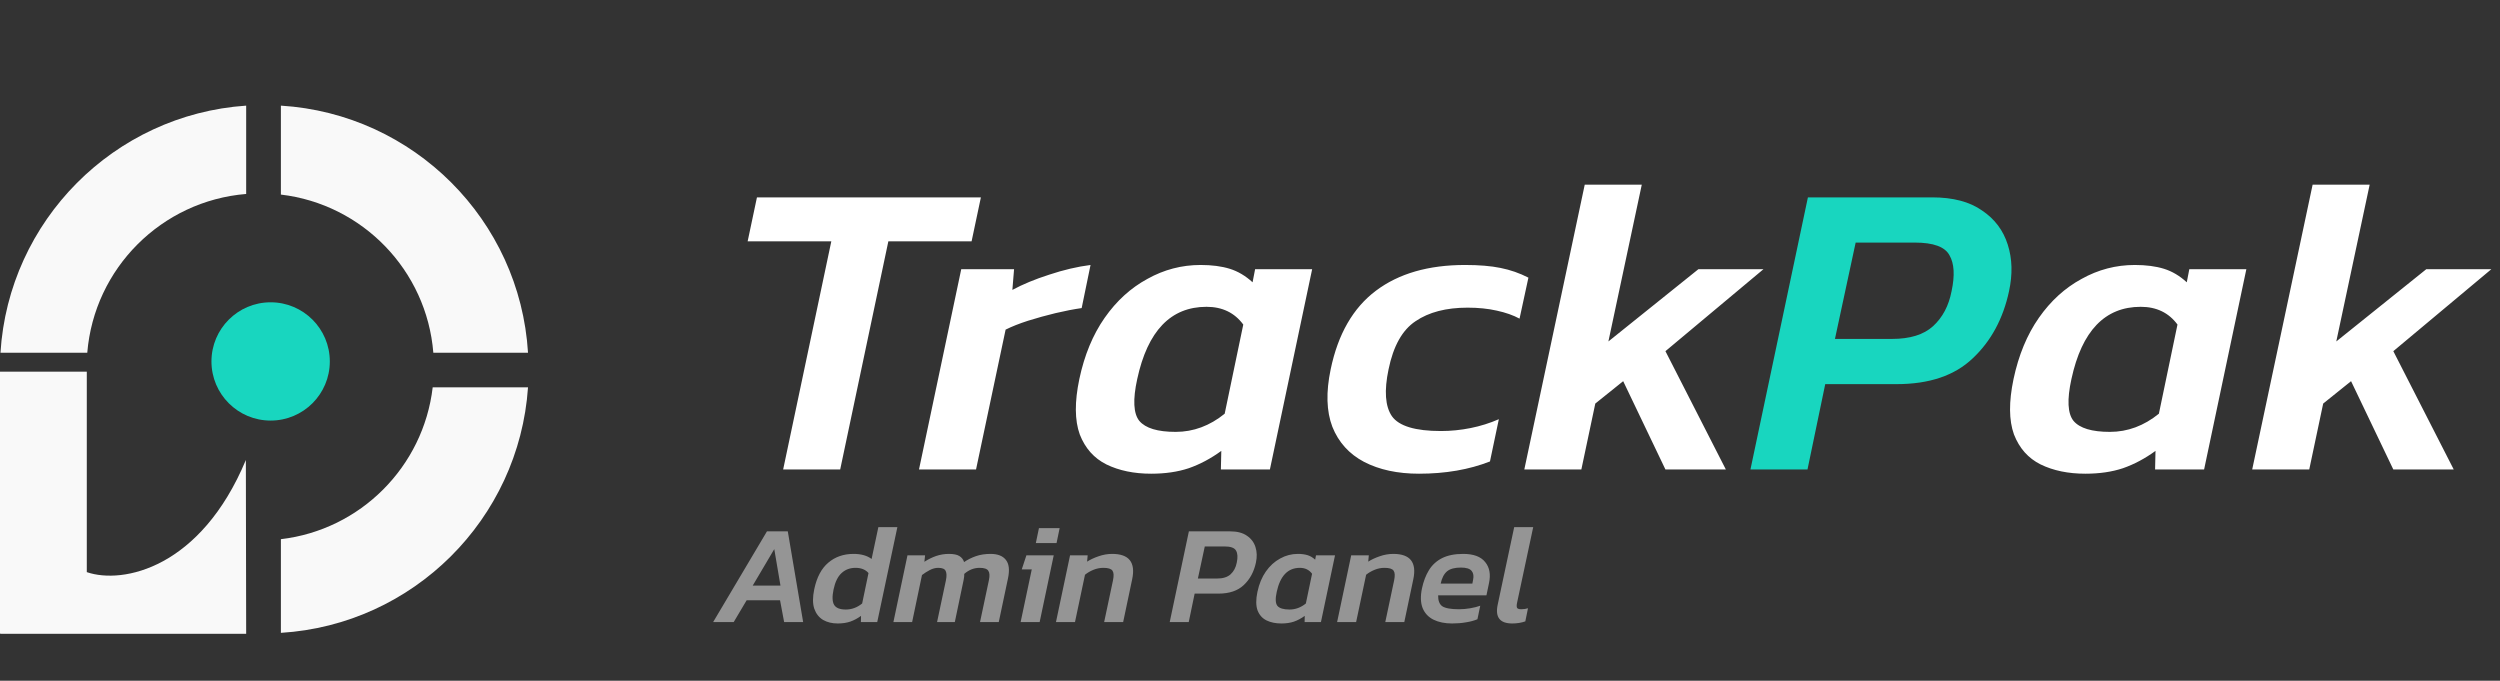 <svg width="213" height="58" viewBox="0 0 213 58" fill="none" xmlns="http://www.w3.org/2000/svg">
<rect x="0" y="0" width="213" height="58" fill="#333333" stroke="none"/>
<path d="M66.724 40L70.828 20.56H63.7L64.492 16.816H83.572L82.78 20.56H75.688L71.584 40H66.724ZM78.298 40L81.898 22.936H86.398L86.254 24.7C87.142 24.22 88.186 23.788 89.386 23.404C90.61 22.996 91.786 22.72 92.914 22.576L92.158 26.248C91.486 26.344 90.742 26.488 89.926 26.68C89.134 26.872 88.354 27.088 87.586 27.328C86.842 27.568 86.206 27.82 85.678 28.084L83.158 40H78.298ZM98.079 40.36C96.615 40.36 95.343 40.096 94.263 39.568C93.207 39.04 92.451 38.188 91.995 37.012C91.563 35.812 91.551 34.24 91.959 32.296C92.391 30.256 93.111 28.516 94.119 27.076C95.127 25.636 96.339 24.532 97.755 23.764C99.171 22.972 100.683 22.576 102.291 22.576C103.251 22.576 104.079 22.684 104.775 22.9C105.471 23.116 106.119 23.5 106.719 24.052L106.935 22.936H111.795L108.195 40H104.019L104.055 38.416C103.167 39.064 102.243 39.556 101.283 39.892C100.347 40.204 99.279 40.36 98.079 40.36ZM100.167 36.796C101.679 36.796 103.071 36.28 104.343 35.248L105.927 27.652C105.183 26.644 104.139 26.14 102.795 26.14C99.747 26.14 97.779 28.192 96.891 32.296C96.507 34.048 96.567 35.236 97.071 35.86C97.599 36.484 98.631 36.796 100.167 36.796ZM120.897 40.36C119.073 40.36 117.513 40.024 116.217 39.352C114.945 38.68 114.045 37.684 113.517 36.364C113.013 35.044 112.965 33.412 113.373 31.468C113.997 28.468 115.281 26.236 117.225 24.772C119.169 23.308 121.701 22.576 124.821 22.576C126.021 22.576 127.029 22.66 127.845 22.828C128.685 22.996 129.477 23.272 130.221 23.656L129.465 27.148C128.937 26.86 128.289 26.632 127.521 26.464C126.777 26.296 125.949 26.212 125.037 26.212C123.213 26.212 121.737 26.596 120.609 27.364C119.481 28.108 118.713 29.476 118.305 31.468C117.921 33.292 118.017 34.624 118.593 35.464C119.193 36.304 120.585 36.724 122.769 36.724C123.609 36.724 124.449 36.64 125.289 36.472C126.129 36.304 126.933 36.052 127.701 35.716L126.945 39.316C125.169 40.012 123.153 40.36 120.897 40.36ZM129.871 40L135.019 15.736H139.879L137.035 29.092L144.703 22.936H150.247L141.895 29.92L147.043 40H141.895L138.295 32.476L135.919 34.384L134.731 40H129.871ZM177.673 40.36C176.209 40.36 174.937 40.096 173.857 39.568C172.801 39.04 172.045 38.188 171.589 37.012C171.157 35.812 171.145 34.24 171.553 32.296C171.985 30.256 172.705 28.516 173.713 27.076C174.721 25.636 175.933 24.532 177.349 23.764C178.765 22.972 180.277 22.576 181.885 22.576C182.845 22.576 183.673 22.684 184.369 22.9C185.065 23.116 185.713 23.5 186.313 24.052L186.529 22.936H191.389L187.789 40H183.613L183.649 38.416C182.761 39.064 181.837 39.556 180.877 39.892C179.941 40.204 178.873 40.36 177.673 40.36ZM179.761 36.796C181.273 36.796 182.665 36.28 183.937 35.248L185.521 27.652C184.777 26.644 183.733 26.14 182.389 26.14C179.341 26.14 177.373 28.192 176.485 32.296C176.101 34.048 176.161 35.236 176.665 35.86C177.193 36.484 178.225 36.796 179.761 36.796ZM191.887 40L197.035 15.736H201.895L199.051 29.092L206.719 22.936H212.263L203.911 29.92L209.059 40H203.911L200.311 32.476L197.935 34.384L196.747 40H191.887Z" fill="white"/>
<path d="M149.138 40L154.034 16.816H164.618C166.394 16.816 167.81 17.188 168.866 17.932C169.946 18.652 170.678 19.624 171.062 20.848C171.446 22.048 171.482 23.368 171.17 24.808C170.666 27.16 169.634 29.068 168.074 30.532C166.538 31.996 164.378 32.728 161.594 32.728H155.51L153.998 40H149.138ZM156.338 28.876H161.198C162.734 28.876 163.898 28.516 164.69 27.796C165.506 27.052 166.034 26.056 166.274 24.808C166.562 23.464 166.502 22.444 166.094 21.748C165.71 21.028 164.726 20.668 163.142 20.668H158.102L156.338 28.876Z" fill="#18D6BF"/>
<path d="M60.76 53L65.344 45.272H67.12L68.428 53H66.808L66.46 51.14H63.616L62.512 53H60.76ZM64.132 49.892H66.496L65.968 46.784L64.132 49.892ZM71.368 53.12C70.896 53.12 70.484 53.02 70.132 52.82C69.78 52.612 69.528 52.292 69.376 51.86C69.232 51.428 69.232 50.872 69.376 50.192C69.592 49.176 69.992 48.424 70.576 47.936C71.16 47.44 71.876 47.192 72.724 47.192C73.364 47.192 73.876 47.336 74.26 47.624L74.836 44.912H76.456L74.74 53H73.348L73.36 52.472C73.064 52.688 72.756 52.852 72.436 52.964C72.124 53.068 71.768 53.12 71.368 53.12ZM72.064 51.932C72.568 51.932 73.032 51.76 73.456 51.416L73.996 48.824C73.74 48.528 73.372 48.38 72.892 48.38C72.42 48.38 72.024 48.528 71.704 48.824C71.384 49.112 71.156 49.576 71.02 50.216C70.892 50.824 70.908 51.264 71.068 51.536C71.228 51.8 71.56 51.932 72.064 51.932ZM76.118 53L77.317 47.312H78.817L78.757 47.864C79.078 47.656 79.409 47.492 79.754 47.372C80.106 47.252 80.469 47.192 80.846 47.192C81.246 47.192 81.541 47.252 81.734 47.372C81.933 47.492 82.07 47.664 82.141 47.888C82.445 47.68 82.781 47.512 83.15 47.384C83.517 47.256 83.933 47.192 84.397 47.192C85.005 47.192 85.442 47.364 85.706 47.708C85.969 48.044 86.029 48.56 85.885 49.256L85.094 53H83.498L84.254 49.436C84.334 49.06 84.317 48.792 84.206 48.632C84.102 48.464 83.853 48.38 83.462 48.38C82.981 48.38 82.546 48.552 82.153 48.896C82.162 49.032 82.145 49.196 82.106 49.388L81.35 53H79.838L80.594 49.436C80.665 49.084 80.657 48.82 80.57 48.644C80.49 48.468 80.278 48.38 79.933 48.38C79.694 48.38 79.454 48.444 79.213 48.572C78.981 48.692 78.761 48.832 78.553 48.992L77.713 53H76.118ZM88.254 46.268L88.518 44.996H90.282L90.018 46.268H88.254ZM86.958 53L87.906 48.512H87.054L87.45 47.312H89.778L88.578 53H86.958ZM89.969 53L91.169 47.312H92.669L92.621 47.852C92.893 47.676 93.217 47.524 93.593 47.396C93.977 47.26 94.365 47.192 94.757 47.192C96.197 47.192 96.765 47.912 96.461 49.352L95.693 53H94.073L94.829 49.436C94.909 49.052 94.893 48.78 94.781 48.62C94.669 48.46 94.413 48.38 94.013 48.38C93.717 48.38 93.433 48.436 93.161 48.548C92.889 48.66 92.649 48.8 92.441 48.968L91.589 53H89.969ZM99.66 53L101.292 45.272H104.82C105.412 45.272 105.884 45.396 106.236 45.644C106.596 45.884 106.84 46.208 106.968 46.616C107.096 47.016 107.108 47.456 107.004 47.936C106.836 48.72 106.492 49.356 105.972 49.844C105.46 50.332 104.74 50.576 103.812 50.576H101.784L101.28 53H99.66ZM102.06 49.292H103.68C104.192 49.292 104.58 49.172 104.844 48.932C105.116 48.684 105.292 48.352 105.372 47.936C105.468 47.488 105.448 47.148 105.312 46.916C105.184 46.676 104.856 46.556 104.328 46.556H102.648L102.06 49.292ZM109.172 53.12C108.684 53.12 108.26 53.032 107.9 52.856C107.548 52.68 107.296 52.396 107.144 52.004C107 51.604 106.996 51.08 107.132 50.432C107.276 49.752 107.516 49.172 107.852 48.692C108.188 48.212 108.592 47.844 109.064 47.588C109.536 47.324 110.04 47.192 110.576 47.192C110.896 47.192 111.172 47.228 111.404 47.3C111.636 47.372 111.852 47.5 112.052 47.684L112.124 47.312H113.744L112.544 53H111.152L111.164 52.472C110.868 52.688 110.56 52.852 110.24 52.964C109.928 53.068 109.572 53.12 109.172 53.12ZM109.868 51.932C110.372 51.932 110.836 51.76 111.26 51.416L111.788 48.884C111.54 48.548 111.192 48.38 110.744 48.38C109.728 48.38 109.072 49.064 108.776 50.432C108.648 51.016 108.668 51.412 108.836 51.62C109.012 51.828 109.356 51.932 109.868 51.932ZM113.922 53L115.122 47.312H116.622L116.574 47.852C116.846 47.676 117.17 47.524 117.546 47.396C117.93 47.26 118.318 47.192 118.71 47.192C120.15 47.192 120.718 47.912 120.414 49.352L119.646 53H118.026L118.782 49.436C118.862 49.052 118.846 48.78 118.734 48.62C118.622 48.46 118.366 48.38 117.966 48.38C117.67 48.38 117.386 48.436 117.114 48.548C116.842 48.66 116.602 48.8 116.394 48.968L115.542 53H113.922ZM123.717 53.12C123.101 53.12 122.573 53.012 122.133 52.796C121.701 52.58 121.393 52.252 121.209 51.812C121.033 51.364 121.013 50.808 121.149 50.144C121.277 49.536 121.477 49.012 121.749 48.572C122.021 48.132 122.393 47.792 122.865 47.552C123.345 47.312 123.945 47.192 124.665 47.192C125.545 47.192 126.169 47.424 126.537 47.888C126.913 48.344 127.021 48.944 126.861 49.688L126.645 50.72H122.529C122.521 51.176 122.641 51.488 122.889 51.656C123.145 51.824 123.621 51.908 124.317 51.908C124.621 51.908 124.937 51.88 125.265 51.824C125.593 51.768 125.877 51.696 126.117 51.608L125.877 52.76C125.589 52.88 125.261 52.968 124.893 53.024C124.525 53.088 124.133 53.12 123.717 53.12ZM122.745 49.724H125.445L125.505 49.412C125.577 49.084 125.537 48.828 125.385 48.644C125.233 48.452 124.929 48.356 124.473 48.356C123.937 48.356 123.541 48.464 123.285 48.68C123.029 48.896 122.849 49.244 122.745 49.724ZM128.841 53.12C127.785 53.12 127.373 52.584 127.605 51.512L129.009 44.912H130.629L129.249 51.38C129.209 51.58 129.213 51.72 129.261 51.8C129.317 51.872 129.433 51.908 129.609 51.908C129.817 51.908 130.009 51.88 130.185 51.824L129.957 52.94C129.621 53.06 129.249 53.12 128.841 53.12Z" fill="#959595"/>
<g clip-path="url(#clip0_152_298)">
<path d="M36.92 30.055H44.987C44.301 18.742 35.239 9.699 23.932 9V16.578C30.883 17.398 36.355 23.028 36.92 30.055Z" fill="#F9F9F9"/>
<path d="M23.932 45.938V53.919C35.199 53.221 44.22 44.245 44.987 32.998H36.866C36.073 39.77 30.708 45.145 23.932 45.938Z" fill="#F9F9F9"/>
<path d="M20.974 16.525V9C9.721 9.766 0.739 18.796 0.04 30.055H7.435C8.027 22.853 13.768 17.116 20.974 16.525Z" fill="#F9F9F9"/>
<path d="M7.395 48.746V31.668H6.938H5.916H0V53.973H0.027C0.027 53.987 0.027 54 0.027 54C7.005 54 13.996 54 20.974 54C20.974 51.353 20.947 41.826 20.947 39.193C17.115 48.383 10.487 49.808 7.395 48.746Z" fill="#F9F9F9"/>
<path d="M23.058 35.833C25.843 35.833 28.1 33.577 28.1 30.795C28.1 28.012 25.843 25.756 23.058 25.756C20.273 25.756 18.016 28.012 18.016 30.795C18.016 33.577 20.273 35.833 23.058 35.833Z" fill="#18D6BF"/>
</g>
<defs>
<clipPath id="clip0_152_298">
<rect width="45" height="45" fill="white" transform="translate(0 9)"/>
</clipPath>
</defs>
</svg>
